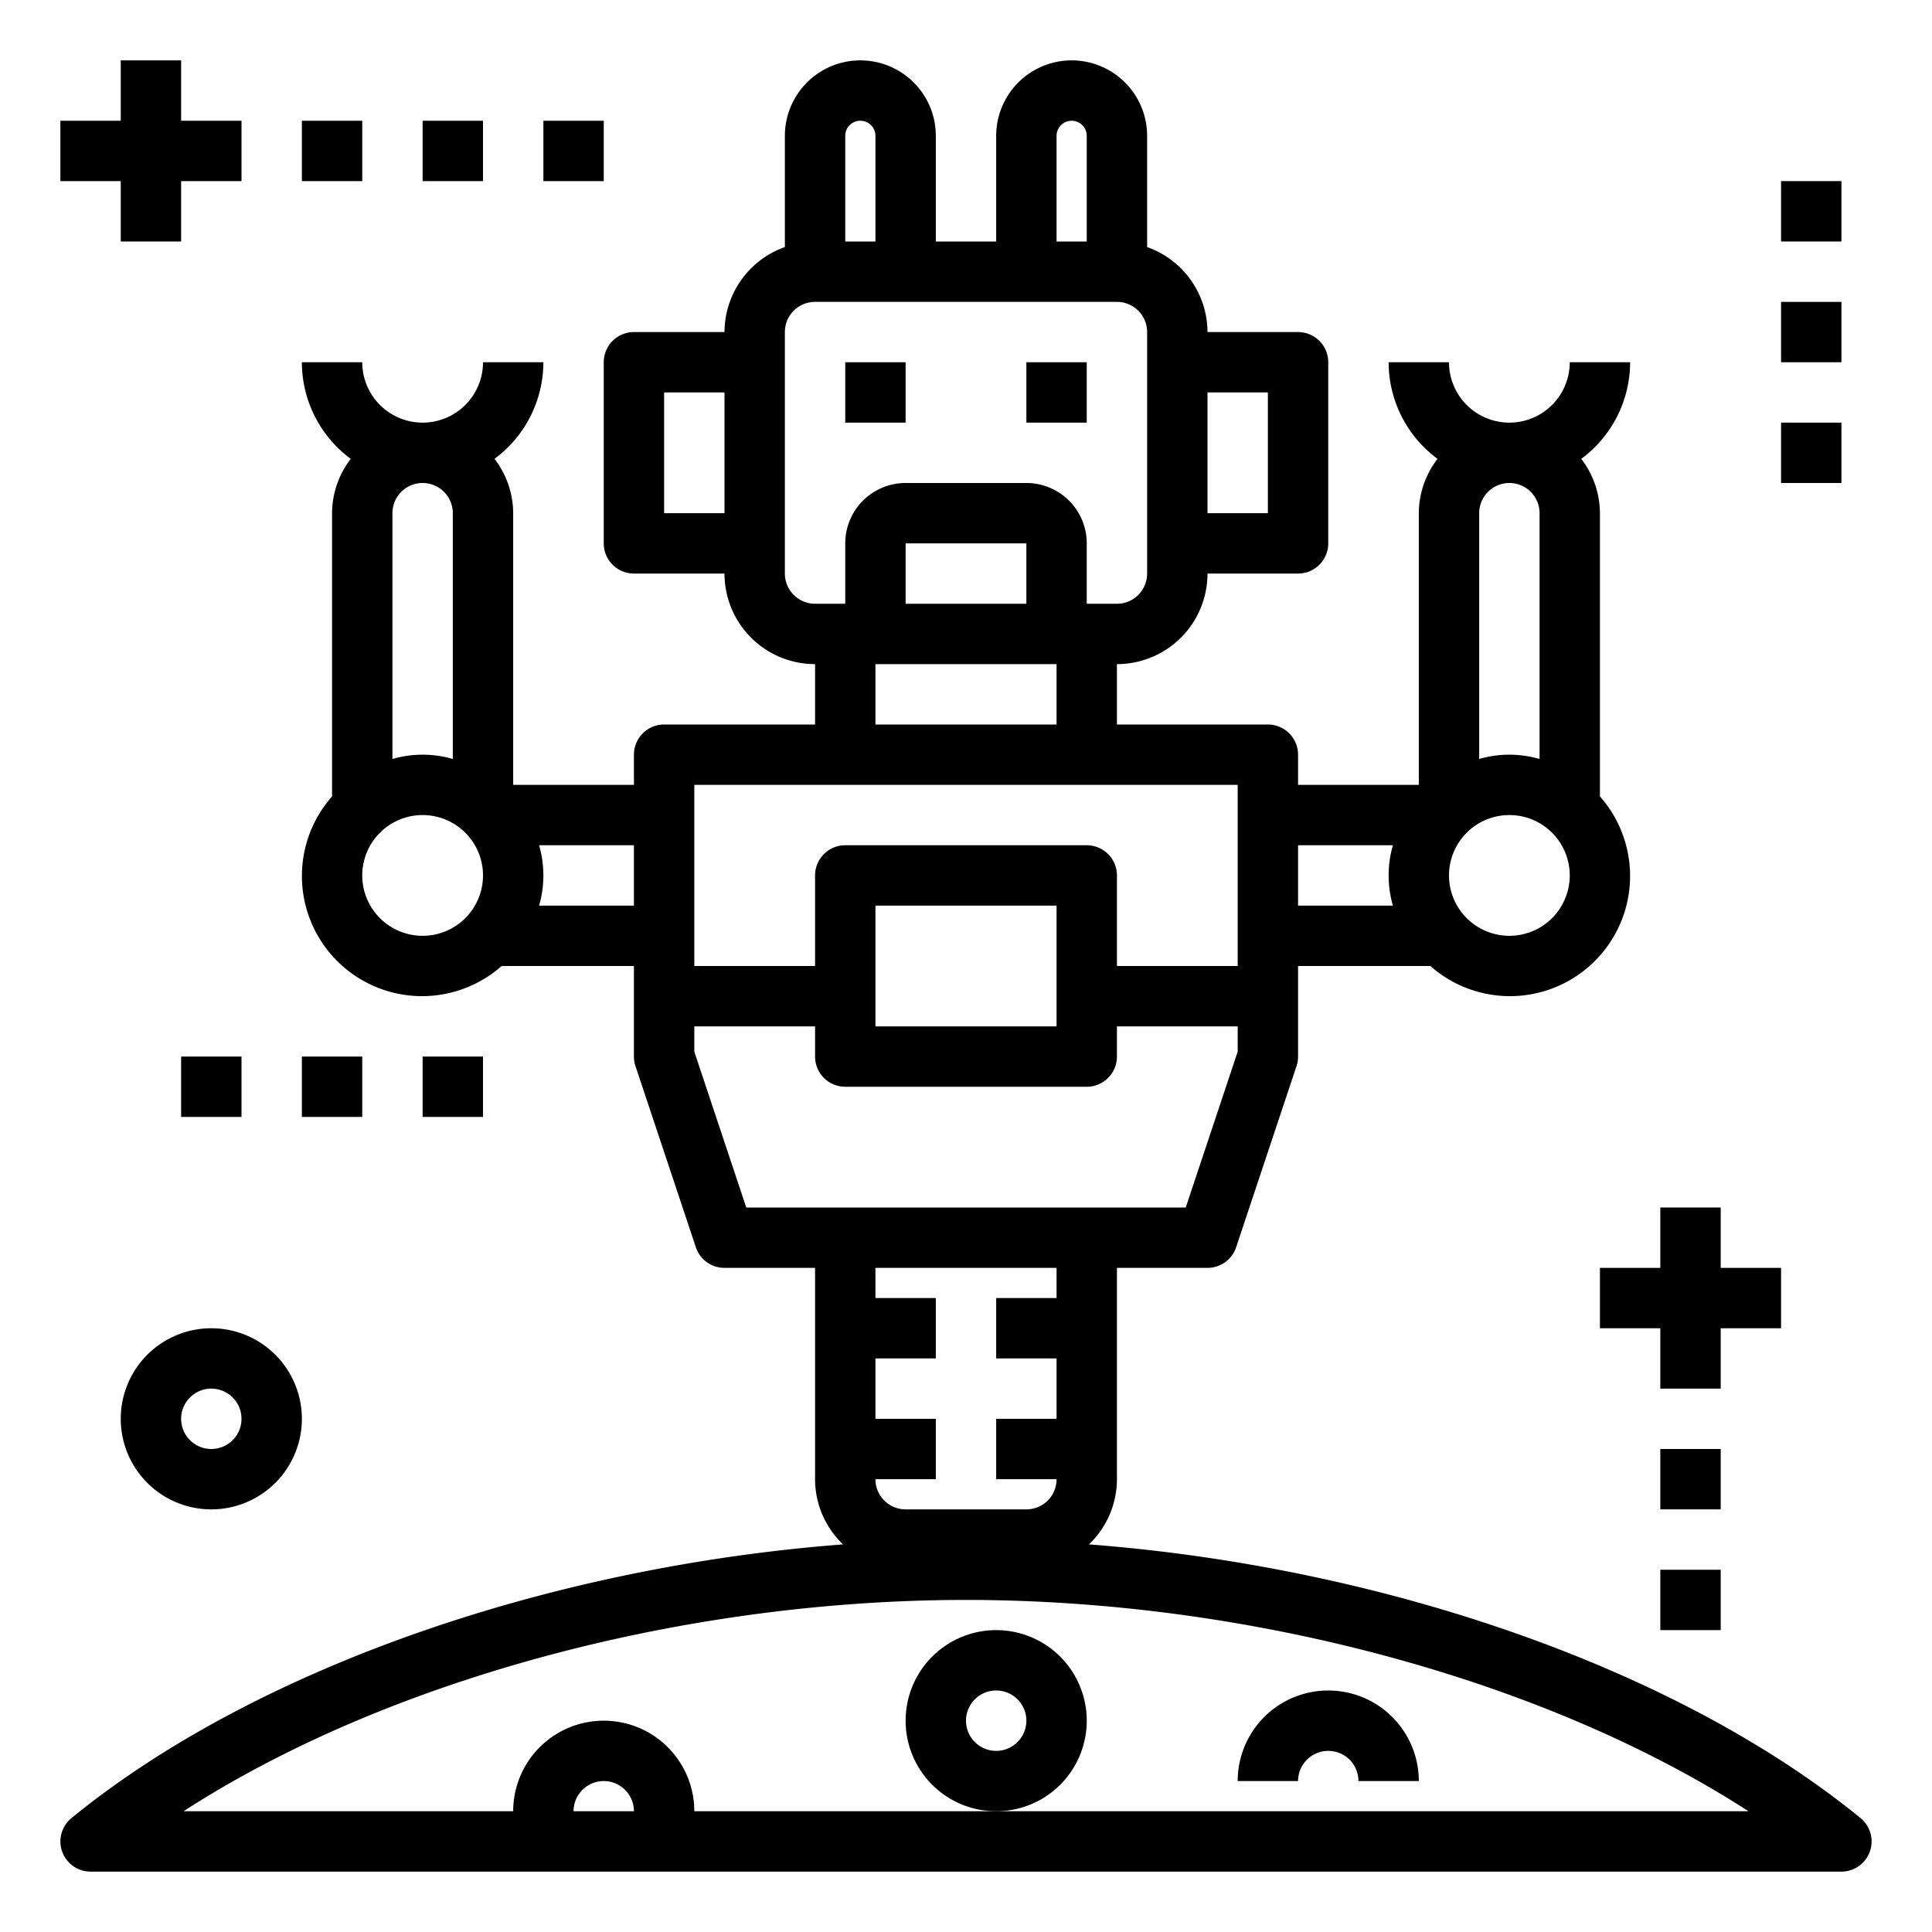<?xml version="1.0" encoding="utf-8"?><svg height="512" viewBox="0 0 64 64" width="512" xmlns="http://www.w3.org/2000/svg"><g id="Space_Robot" data-name="Space Robot"><path d="m61.632 60.226c-6.032-4.926-15.738-8.315-25.559-9.066a2.988 2.988 0 0 0 .927-2.16v-7h3a1 1 0 0 0 .949-.684l2-6a1 1 0 0 0 .051-.316v-3h4.382a3.98 3.98 0 0 0 5.618-5.618v-9.382a2.972 2.972 0 0 0 -.619-1.8 3.984 3.984 0 0 0 1.619-3.2h-2a2 2 0 0 1 -4 0h-2a3.984 3.984 0 0 0 1.619 3.2 2.972 2.972 0 0 0 -.619 1.8v9h-4v-1a1 1 0 0 0 -1-1h-5v-2a3 3 0 0 0 3-3h3a1 1 0 0 0 1-1v-6a1 1 0 0 0 -1-1h-3a3 3 0 0 0 -2-2.816v-3.684a2.5 2.5 0 0 0 -5 0v3.5h-2v-3.5a2.5 2.5 0 0 0 -5 0v3.684a3 3 0 0 0 -2 2.816h-3a1 1 0 0 0 -1 1v6a1 1 0 0 0 1 1h3a3 3 0 0 0 3 3v2h-5a1 1 0 0 0 -1 1v1h-4v-9a2.972 2.972 0 0 0 -.619-1.8 3.984 3.984 0 0 0 1.619-3.2h-2a2 2 0 0 1 -4 0h-2a3.984 3.984 0 0 0 1.619 3.2 2.972 2.972 0 0 0 -.619 1.8v9.382a3.98 3.98 0 0 0 5.618 5.618h4.382v3a1 1 0 0 0 .051.316l2 6a1 1 0 0 0 .949.684h3v7a2.988 2.988 0 0 0 .927 2.16c-9.821.751-19.527 4.14-25.559 9.066a1 1 0 0 0 .632 1.774h58a1 1 0 0 0 .632-1.774zm-11.632-29.226a2 2 0 1 1 2-2 2 2 0 0 1 -2 2zm1-14v8.142a3.592 3.592 0 0 0 -2 0v-8.142a1 1 0 0 1 2 0zm-4.858 11a3.592 3.592 0 0 0 0 2h-3.142v-2zm-12.142-8h-4v-2h4zm8-7v4h-2v-4zm-7-8.5a.5.5 0 0 1 1 0v3.5h-1zm-6.5-.5a.5.5 0 0 1 .5.5v3.5h-1v-3.5a.5.5 0 0 1 .5-.5zm-6.5 13v-4h2v4zm4 2v-8a1 1 0 0 1 1-1h10a1 1 0 0 1 1 1v8a1 1 0 0 1 -1 1h-1v-2a2 2 0 0 0 -2-2h-4a2 2 0 0 0 -2 2v2h-1a1 1 0 0 1 -1-1zm3 3h6v2h-6zm12 4v6h-4v-3a1 1 0 0 0 -1-1h-8a1 1 0 0 0 -1 1v3h-4v-6zm-6 4v4h-6v-4zm-20-13v8.142a3.592 3.592 0 0 0 -2 0v-8.142a1 1 0 0 1 2 0zm-1 14a2 2 0 1 1 2-2 2 2 0 0 1 -2 2zm3.858-1a3.592 3.592 0 0 0 0-2h3.142v2zm5.142 4.838v-.838h4v1a1 1 0 0 0 1 1h8a1 1 0 0 0 1-1v-1h4v.838l-1.721 5.162h-14.558zm12 7.162v1h-2v2h2v2h-2v2h2a1 1 0 0 1 -1 1h-4a1 1 0 0 1 -1-1h2v-2h-2v-2h2v-2h-2v-1zm-16 18a1 1 0 0 1 2 0zm14 0h-10a3 3 0 0 0 -6 0h-10.92c6.655-4.308 16.456-7 25.92-7s19.265 2.692 25.92 7z"/><path d="m28 12h2v2h-2z"/><path d="m34 12h2v2h-2z"/><path d="m36 57a3 3 0 1 0 -3 3 3 3 0 0 0 3-3zm-3 1a1 1 0 1 1 1-1 1 1 0 0 1 -1 1z"/><path d="m44 58a1 1 0 0 1 1 1h2a3 3 0 0 0 -6 0h2a1 1 0 0 1 1-1z"/><path d="m53 42v2h2v2h2v-2h2v-2h-2v-2h-2v2z"/><path d="m4 8h2v-2h2v-2h-2v-2h-2v2h-2v2h2z"/><path d="m10 4h2v2h-2z"/><path d="m14 4h2v2h-2z"/><path d="m18 4h2v2h-2z"/><path d="m55 48h2v2h-2z"/><path d="m55 52h2v2h-2z"/><path d="m59 6h2v2h-2z"/><path d="m59 10h2v2h-2z"/><path d="m59 14h2v2h-2z"/><path d="m6 35h2v2h-2z"/><path d="m10 35h2v2h-2z"/><path d="m14 35h2v2h-2z"/><path d="m4 47a3 3 0 1 0 3-3 3 3 0 0 0 -3 3zm4 0a1 1 0 1 1 -1-1 1 1 0 0 1 1 1z"/></g></svg>